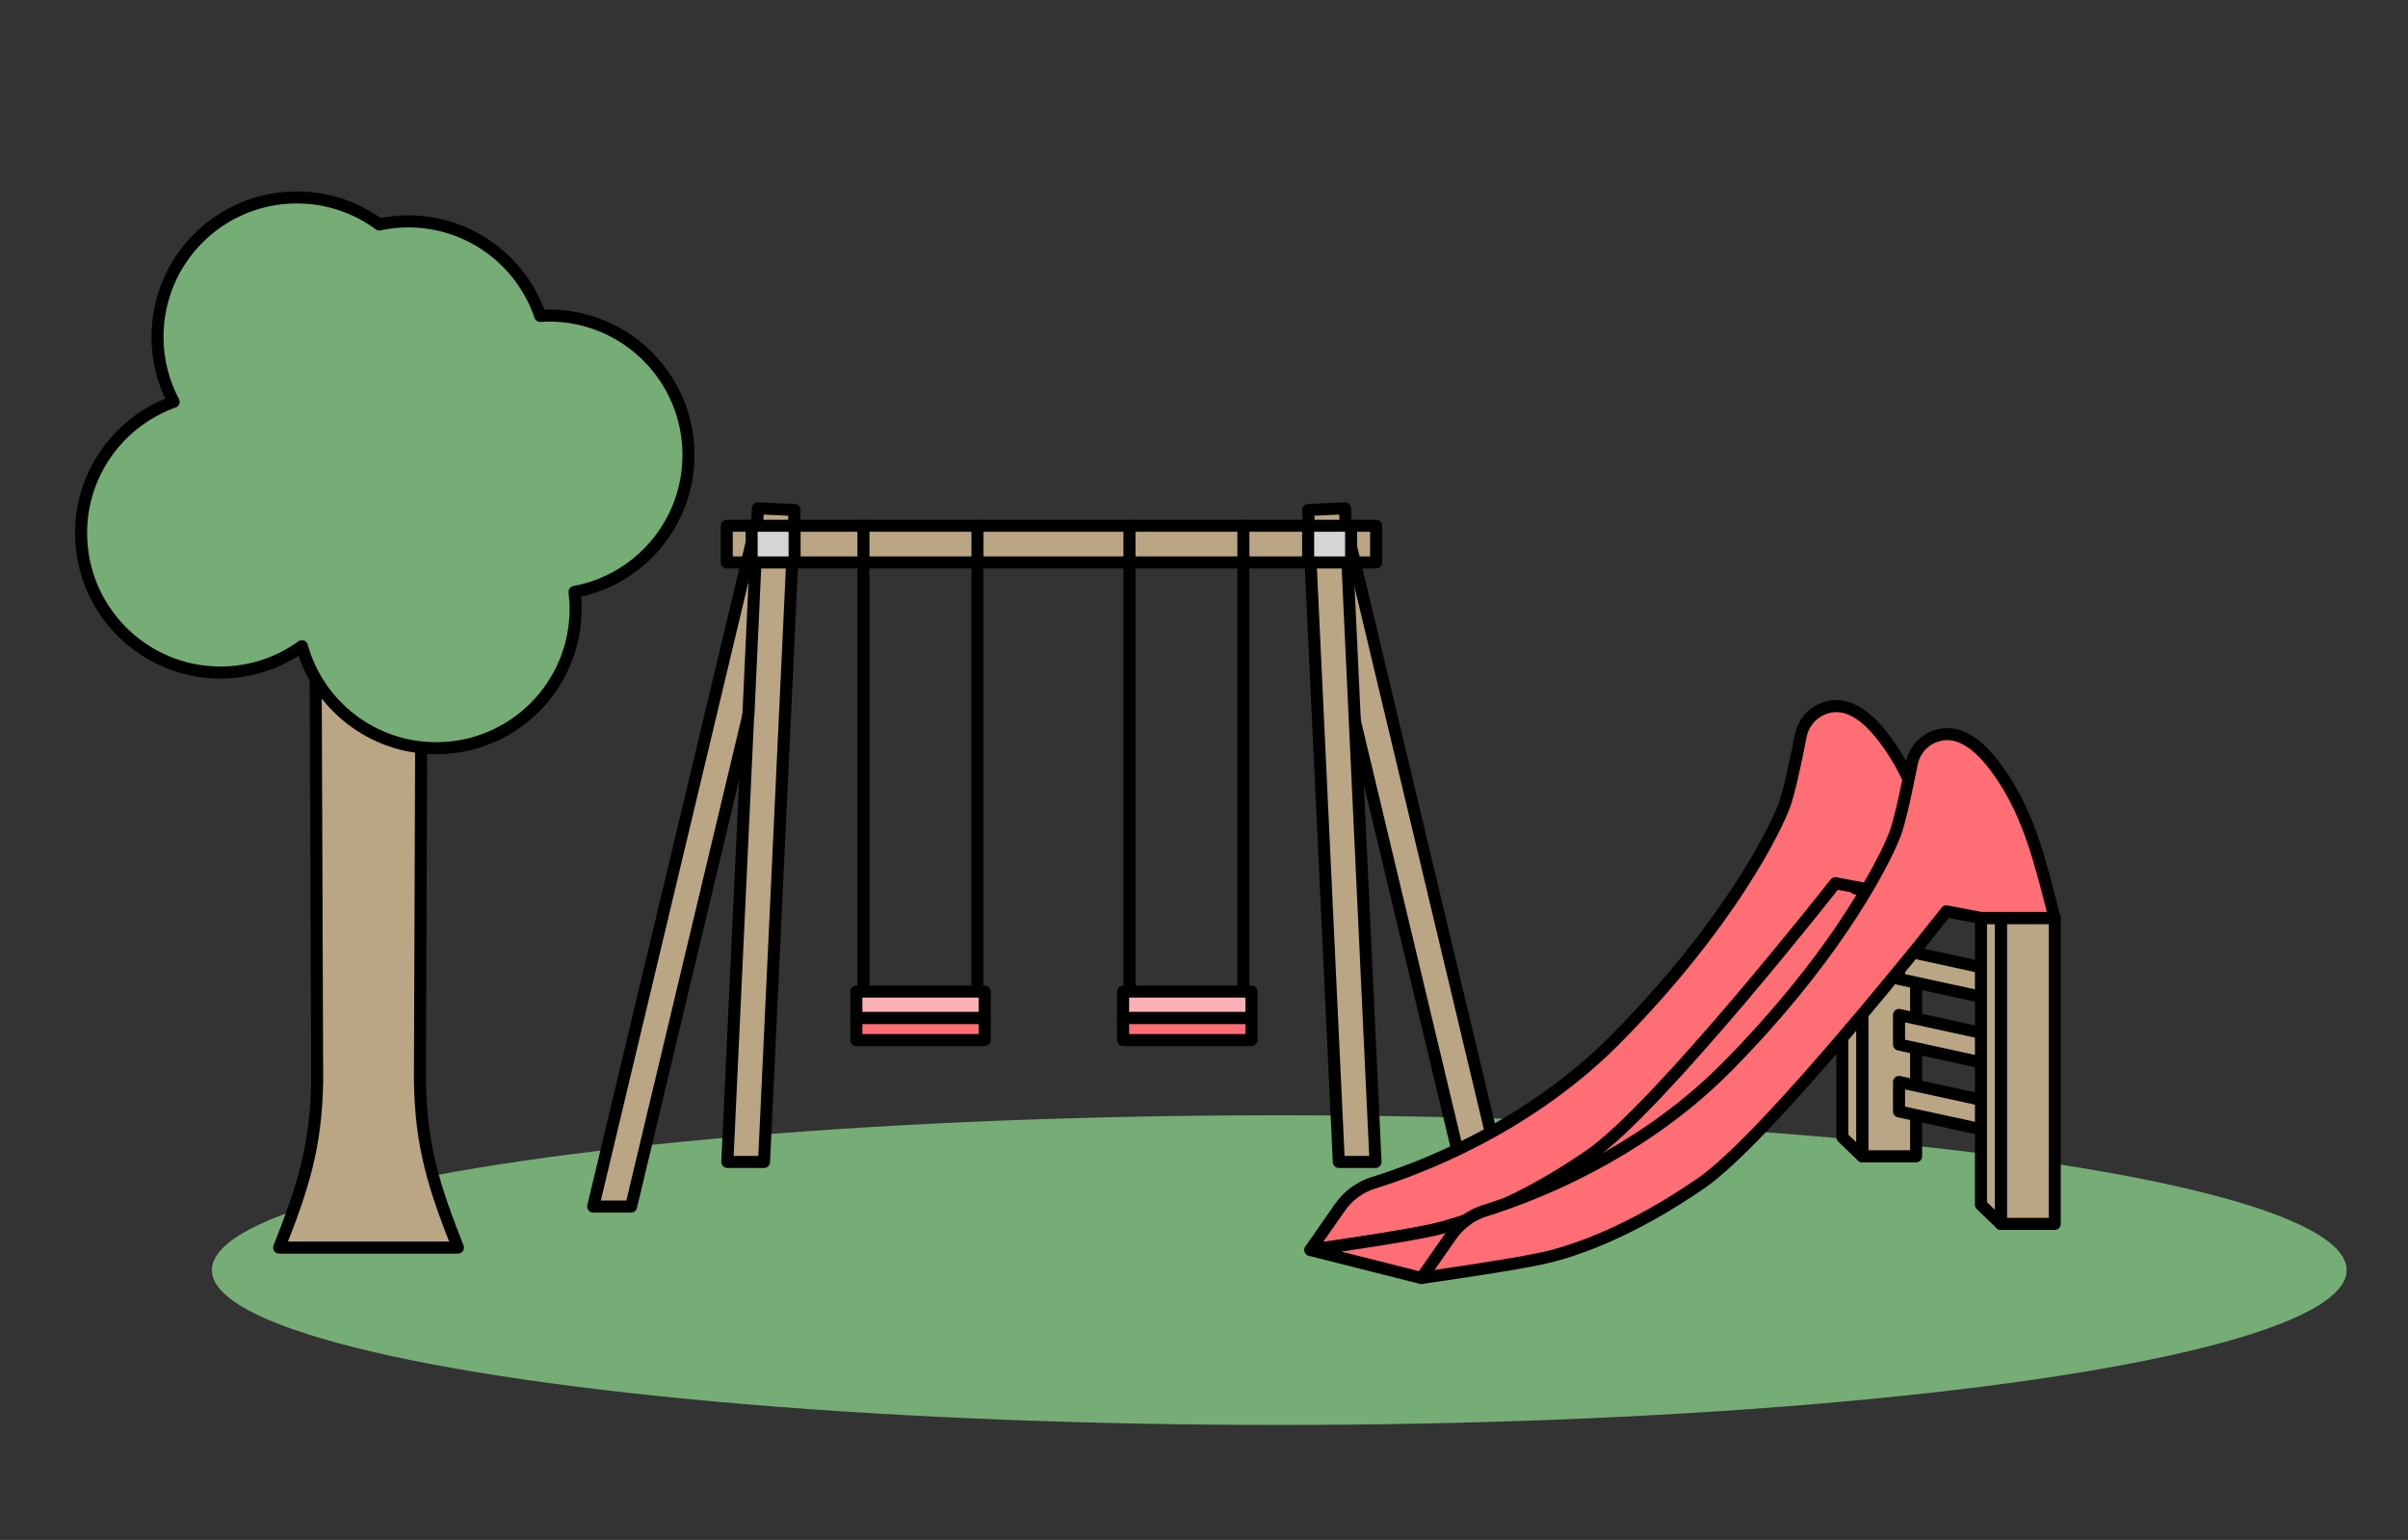 <?xml version="1.0" encoding="UTF-8"?>
<svg id="Calque_1" data-name="Calque 1" xmlns="http://www.w3.org/2000/svg" viewBox="0 0 200.13 128">
  <rect x="0" y="0" width="200.13" height="128" fill="#333333" stroke="none"/>
  <defs>
    <style>
      .cls-1, .cls-2, .cls-3 {
        fill: none;
      }

      .cls-4, .cls-5, .cls-6, .cls-7, .cls-2, .cls-8 {
        stroke: #000;
      }

      .cls-4, .cls-5, .cls-6, .cls-7, .cls-2, .cls-8, .cls-3 {
        stroke-linecap: round;
        stroke-linejoin: round;
      }

      .cls-4, .cls-9 {
        fill: #76ac75;
      }

      .cls-5 {
        fill: #d6d6d6;
      }

      .cls-6 {
        fill: #baa584;
      }

      .cls-7, .cls-10 {
        fill: #ff6d75;
      }

      .cls-8 {
        fill: #fab0b4;
      }

      .cls-3 {
        stroke: #fff;
        stroke-width: 8px;
      }
    </style>
  </defs>
  <ellipse class="cls-9" cx="106.32" cy="105.57" rx="88.71" ry="12.87"/>
  <g>
    <rect class="cls-6" x="60.4" y="43.7" width="53.97" height="3.05"/>
    <polygon class="cls-6" points="65.5 45.56 62.2 59.43 52.45 100.29 49.3 100.29 62.53 44.85 62.87 44.93 65.5 45.56"/>
    <polygon class="cls-6" points="125.37 100.29 122.24 100.29 112.6 59.92 109.18 45.56 111.9 44.91 112.15 44.85 125.37 100.29"/>
    <polygon class="cls-6" points="66.04 42.39 63.5 96.58 60.45 96.58 62.18 59.47 62.2 59.43 62.87 44.93 62.99 42.25 66.04 42.39"/>
    <polygon class="cls-6" points="114.32 96.58 111.27 96.58 108.72 42.39 111.78 42.25 111.9 44.91 112.6 59.92 112.6 59.94 114.32 96.58"/>
    <rect class="cls-5" x="62.47" y="43.7" width="3.57" height="3.05"/>
    <rect class="cls-5" x="108.72" y="43.7" width="3.57" height="3.05"/>
    <line class="cls-2" x1="71.76" y1="43.7" x2="71.76" y2="82.42"/>
    <line class="cls-2" x1="81.24" y1="82.42" x2="81.24" y2="43.7"/>
    <line class="cls-2" x1="93.87" y1="43.7" x2="93.87" y2="82.42"/>
    <line class="cls-2" x1="103.34" y1="43.7" x2="103.34" y2="82.42"/>
    <rect class="cls-8" x="71.17" y="82.42" width="10.67" height="2.2"/>
    <rect class="cls-7" x="71.17" y="84.62" width="10.67" height="1.83"/>
    <rect class="cls-8" x="93.34" y="82.42" width="10.67" height="2.2"/>
    <rect class="cls-7" x="93.34" y="84.62" width="10.67" height="1.83"/>
  </g>
  <g>
    <path class="cls-10" d="m154.77,73.98v.63c-.48.79-1.03,1.64-1.65,2.56-2.18,3.21-5.27,7.15-9.5,11.45-6.4,6.5-14.11,9.91-18.47,11.45,2.05-.95,4.4-2.26,7-4.05,5.72-3.94,20.39-22.6,20.39-22.6l1.69.43.55.13Z"/>
    <rect class="cls-6" x="154.77" y="73.85" width="4.48" height="22.26"/>
    <polygon class="cls-6" points="154.77 73.85 154.77 73.98 154.23 73.85 154.77 73.85"/>
    <path class="cls-6" d="m153.12,77.17c.62-.92,1.17-1.77,1.65-2.56v21.5l-1.65-1.58v-17.35Z"/>
    <polygon class="cls-6" points="168.52 83.7 157.83 81.37 157.83 78.91 168.52 81.24 168.52 83.7"/>
    <polygon class="cls-6" points="168.52 89.15 157.83 86.82 157.83 84.36 168.52 86.69 168.52 89.15"/>
    <polygon class="cls-6" points="168.52 94.71 157.83 92.38 157.83 89.93 168.52 92.26 168.52 94.71"/>
    <rect class="cls-6" x="166.29" y="76.3" width="4.48" height="25.43"/>
    <polygon class="cls-6" points="164.64 76.3 166.29 76.3 166.29 101.73 164.64 100.14 164.64 76.3"/>
    <path class="cls-7" d="m161.53,73.96h-6.13l-.22-.04-.4-.08h0l-2.24-.43s-14.67,18.67-20.39,22.6c-2.59,1.79-4.95,3.1-7,4.05-1.21.57-2.31,1.01-3.29,1.35-1,.36-1.88.6-2.61.77-2.63.62-10.34,1.7-10.34,1.7l2.45-3.52c.68-.97,1.66-1.7,2.8-2.05,3.72-1.15,12.86-4.55,20.23-12.04,9.5-9.65,13.2-17.45,13.9-19.3.43-1.17,1-3.92,1.37-5.81.23-1.18,1.13-2.11,2.3-2.39,2.21-.52,4.02,1.7,5.1,3.25.61.89,1.13,1.81,1.57,2.76,1.37,2.89,2.09,6.02,2.9,9.16Z"/>
    <path class="cls-7" d="m170.77,76.3h-6.13l-2.88-.55s-.97,1.24-2.51,3.15c-.08.09-.15.18-.23.28-.37.45-.77.94-1.19,1.45-.92,1.12-1.96,2.38-3.06,3.69-.54.64-1.09,1.29-1.65,1.94-4.24,4.97-9.01,10.21-11.74,12.09-5.72,3.94-10.27,5.56-12.9,6.17-2.62.62-10.35,1.7-10.35,1.7l2.45-3.52c.35-.51.78-.94,1.27-1.29.46-.33.97-.59,1.53-.77.5-.15,1.09-.35,1.76-.59,4.36-1.54,12.07-4.95,18.47-11.45,4.24-4.3,7.32-8.24,9.5-11.45.62-.92,1.17-1.77,1.65-2.56.11-.19.22-.37.33-.55.02-.05.06-.09.08-.14.02-.02.03-.06.05-.08,1.31-2.23,2.02-3.81,2.29-4.53.34-.92.77-2.83,1.11-4.51.09-.45.18-.89.26-1.29.23-1.19,1.12-2.12,2.29-2.39,2.21-.53,4.03,1.7,5.1,3.25,2.48,3.59,3.4,7.74,4.48,11.92Z"/>
    <path class="cls-7" d="m121.86,101.42c-.49.35-.92.78-1.27,1.29l-2.45,3.52-9.23-2.33s7.72-1.08,10.34-1.7c.73-.17,1.6-.42,2.61-.77Z"/>
    <polyline class="cls-1" points="161.76 75.74 159.25 75.11 155.1 74.07 154.77 73.98"/>
  </g>
  <g>
    <path class="cls-6" d="m35.05,46.21h-8.85l.16,43.7c-.1,5.41-1.17,8.76-3.16,13.79h0s14.86,0,14.86,0h0c-1.99-5.03-3.06-8.38-3.16-13.79l.16-43.7Z"/>
    <path class="cls-4" d="m47.75,49.2c.06.46.09.93.09,1.41,0,6.4-5.19,11.58-11.58,11.58-5.33,0-9.82-3.59-11.17-8.48-1.9,1.38-4.24,2.19-6.77,2.19-6.39,0-11.58-5.19-11.58-11.59,0-5.03,3.21-9.31,7.69-10.91-.86-1.62-1.34-3.45-1.34-5.4,0-6.4,5.18-11.59,11.58-11.59,2.56,0,4.93.83,6.85,2.25.78-.17,1.59-.26,2.41-.26,5.1,0,9.42,3.29,10.97,7.86.25-.02.49-.03.74-.03,6.39,0,11.58,5.19,11.58,11.59,0,5.67-4.08,10.39-9.47,11.38Z"/>
  </g>
  <rect class="cls-3" x="-566.78" y="-708.08" width="1496.63" height="1236.8"/>
</svg>